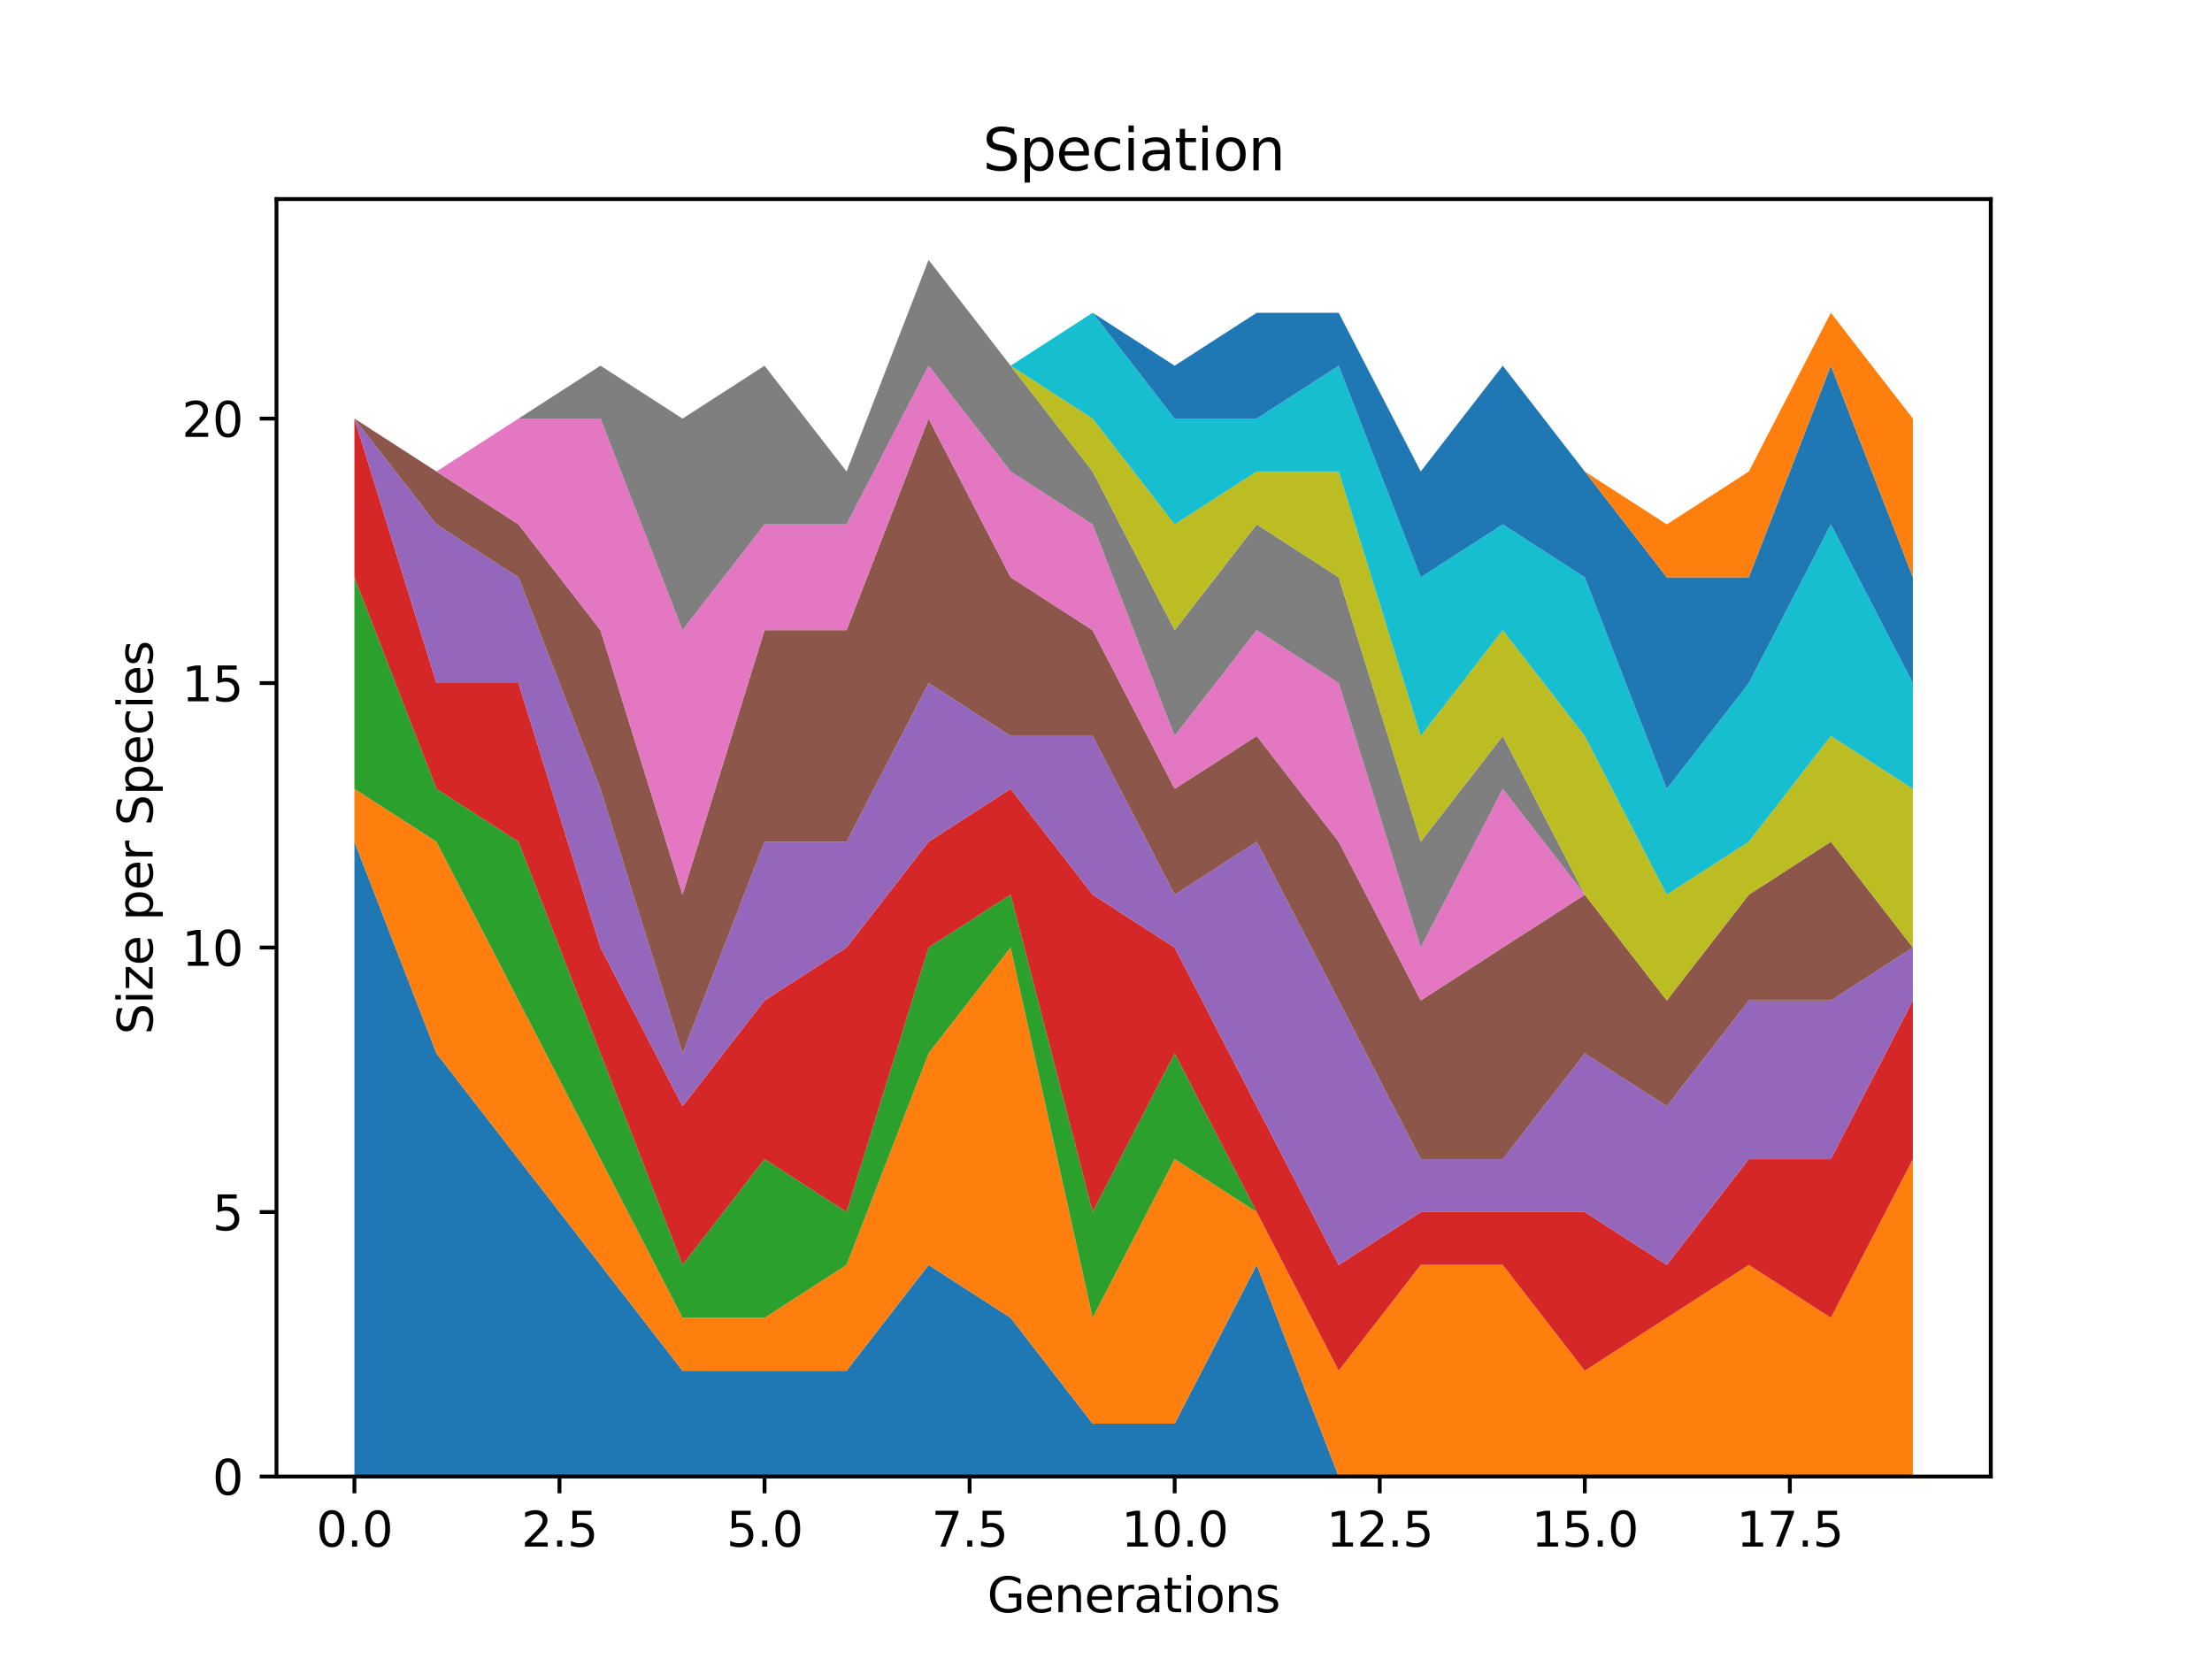 <?xml version="1.0" encoding="utf-8" standalone="no"?>
<!DOCTYPE svg PUBLIC "-//W3C//DTD SVG 1.1//EN"
  "http://www.w3.org/Graphics/SVG/1.1/DTD/svg11.dtd">
<svg xmlns:xlink="http://www.w3.org/1999/xlink" width="460.8pt" height="345.6pt" viewBox="0 0 460.8 345.6" xmlns="http://www.w3.org/2000/svg" version="1.1">
 <defs>
  <style type="text/css">*{stroke-linejoin: round; stroke-linecap: butt}</style>
 </defs>
 <g id="figure_1">
  <g id="patch_1">
   <path d="M 0 345.6 
L 460.8 345.6 
L 460.8 0 
L 0 0 
z
" style="fill: #ffffff"/>
  </g>
  <g id="axes_1">
   <g id="patch_2">
    <path d="M 57.6 307.584 
L 414.72 307.584 
L 414.72 41.472 
L 57.6 41.472 
z
" style="fill: #ffffff"/>
   </g>
   <g id="PolyCollection_1">
    <path d="M 73.833 175.354 
L 73.833 307.584 
L 90.92 307.584 
L 108.007 307.584 
L 125.094 307.584 
L 142.181 307.584 
L 159.268 307.584 
L 176.355 307.584 
L 193.442 307.584 
L 210.529 307.584 
L 227.616 307.584 
L 244.704 307.584 
L 261.791 307.584 
L 278.878 307.584 
L 295.965 307.584 
L 313.052 307.584 
L 330.139 307.584 
L 347.226 307.584 
L 364.313 307.584 
L 381.4 307.584 
L 398.487 307.584 
L 398.487 307.584 
L 398.487 307.584 
L 381.4 307.584 
L 364.313 307.584 
L 347.226 307.584 
L 330.139 307.584 
L 313.052 307.584 
L 295.965 307.584 
L 278.878 307.584 
L 261.791 263.507 
L 244.704 296.565 
L 227.616 296.565 
L 210.529 274.527 
L 193.442 263.507 
L 176.355 285.546 
L 159.268 285.546 
L 142.181 285.546 
L 125.094 263.507 
L 108.007 241.469 
L 90.92 219.431 
L 73.833 175.354 
z
" clip-path="url(#p9fae4bd3db)" style="fill: #1f77b4"/>
   </g>
   <g id="PolyCollection_2">
    <path d="M 73.833 164.335 
L 73.833 175.354 
L 90.92 219.431 
L 108.007 241.469 
L 125.094 263.507 
L 142.181 285.546 
L 159.268 285.546 
L 176.355 285.546 
L 193.442 263.507 
L 210.529 274.527 
L 227.616 296.565 
L 244.704 296.565 
L 261.791 263.507 
L 278.878 307.584 
L 295.965 307.584 
L 313.052 307.584 
L 330.139 307.584 
L 347.226 307.584 
L 364.313 307.584 
L 381.4 307.584 
L 398.487 307.584 
L 398.487 241.469 
L 398.487 241.469 
L 381.4 274.527 
L 364.313 263.507 
L 347.226 274.527 
L 330.139 285.546 
L 313.052 263.507 
L 295.965 263.507 
L 278.878 285.546 
L 261.791 252.488 
L 244.704 241.469 
L 227.616 274.527 
L 210.529 197.393 
L 193.442 219.431 
L 176.355 263.507 
L 159.268 274.527 
L 142.181 274.527 
L 125.094 241.469 
L 108.007 208.412 
L 90.92 175.354 
L 73.833 164.335 
z
" clip-path="url(#p9fae4bd3db)" style="fill: #ff7f0e"/>
   </g>
   <g id="PolyCollection_3">
    <path d="M 73.833 120.259 
L 73.833 164.335 
L 90.92 175.354 
L 108.007 208.412 
L 125.094 241.469 
L 142.181 274.527 
L 159.268 274.527 
L 176.355 263.507 
L 193.442 219.431 
L 210.529 197.393 
L 227.616 274.527 
L 244.704 241.469 
L 261.791 252.488 
L 278.878 285.546 
L 295.965 263.507 
L 313.052 263.507 
L 330.139 285.546 
L 347.226 274.527 
L 364.313 263.507 
L 381.4 274.527 
L 398.487 241.469 
L 398.487 241.469 
L 398.487 241.469 
L 381.4 274.527 
L 364.313 263.507 
L 347.226 274.527 
L 330.139 285.546 
L 313.052 263.507 
L 295.965 263.507 
L 278.878 285.546 
L 261.791 252.488 
L 244.704 219.431 
L 227.616 252.488 
L 210.529 186.374 
L 193.442 197.393 
L 176.355 252.488 
L 159.268 241.469 
L 142.181 263.507 
L 125.094 219.431 
L 108.007 175.354 
L 90.92 164.335 
L 73.833 120.259 
z
" clip-path="url(#p9fae4bd3db)" style="fill: #2ca02c"/>
   </g>
   <g id="PolyCollection_4">
    <path d="M 73.833 87.201 
L 73.833 120.259 
L 90.92 164.335 
L 108.007 175.354 
L 125.094 219.431 
L 142.181 263.507 
L 159.268 241.469 
L 176.355 252.488 
L 193.442 197.393 
L 210.529 186.374 
L 227.616 252.488 
L 244.704 219.431 
L 261.791 252.488 
L 278.878 285.546 
L 295.965 263.507 
L 313.052 263.507 
L 330.139 285.546 
L 347.226 274.527 
L 364.313 263.507 
L 381.4 274.527 
L 398.487 241.469 
L 398.487 208.412 
L 398.487 208.412 
L 381.4 241.469 
L 364.313 241.469 
L 347.226 263.507 
L 330.139 252.488 
L 313.052 252.488 
L 295.965 252.488 
L 278.878 263.507 
L 261.791 230.45 
L 244.704 197.393 
L 227.616 186.374 
L 210.529 164.335 
L 193.442 175.354 
L 176.355 197.393 
L 159.268 208.412 
L 142.181 230.45 
L 125.094 197.393 
L 108.007 142.297 
L 90.92 142.297 
L 73.833 87.201 
z
" clip-path="url(#p9fae4bd3db)" style="fill: #d62728"/>
   </g>
   <g id="PolyCollection_5">
    <path d="M 73.833 87.201 
L 73.833 87.201 
L 90.92 142.297 
L 108.007 142.297 
L 125.094 197.393 
L 142.181 230.45 
L 159.268 208.412 
L 176.355 197.393 
L 193.442 175.354 
L 210.529 164.335 
L 227.616 186.374 
L 244.704 197.393 
L 261.791 230.45 
L 278.878 263.507 
L 295.965 252.488 
L 313.052 252.488 
L 330.139 252.488 
L 347.226 263.507 
L 364.313 241.469 
L 381.4 241.469 
L 398.487 208.412 
L 398.487 197.393 
L 398.487 197.393 
L 381.4 208.412 
L 364.313 208.412 
L 347.226 230.45 
L 330.139 219.431 
L 313.052 241.469 
L 295.965 241.469 
L 278.878 208.412 
L 261.791 175.354 
L 244.704 186.374 
L 227.616 153.316 
L 210.529 153.316 
L 193.442 142.297 
L 176.355 175.354 
L 159.268 175.354 
L 142.181 219.431 
L 125.094 164.335 
L 108.007 120.259 
L 90.92 109.24 
L 73.833 87.201 
z
" clip-path="url(#p9fae4bd3db)" style="fill: #9467bd"/>
   </g>
   <g id="PolyCollection_6">
    <path d="M 73.833 87.201 
L 73.833 87.201 
L 90.92 109.24 
L 108.007 120.259 
L 125.094 164.335 
L 142.181 219.431 
L 159.268 175.354 
L 176.355 175.354 
L 193.442 142.297 
L 210.529 153.316 
L 227.616 153.316 
L 244.704 186.374 
L 261.791 175.354 
L 278.878 208.412 
L 295.965 241.469 
L 313.052 241.469 
L 330.139 219.431 
L 347.226 230.45 
L 364.313 208.412 
L 381.4 208.412 
L 398.487 197.393 
L 398.487 197.393 
L 398.487 197.393 
L 381.4 175.354 
L 364.313 186.374 
L 347.226 208.412 
L 330.139 186.374 
L 313.052 197.393 
L 295.965 208.412 
L 278.878 175.354 
L 261.791 153.316 
L 244.704 164.335 
L 227.616 131.278 
L 210.529 120.259 
L 193.442 87.201 
L 176.355 131.278 
L 159.268 131.278 
L 142.181 186.374 
L 125.094 131.278 
L 108.007 109.24 
L 90.92 98.221 
L 73.833 87.201 
z
" clip-path="url(#p9fae4bd3db)" style="fill: #8c564b"/>
   </g>
   <g id="PolyCollection_7">
    <path d="M 73.833 87.201 
L 73.833 87.201 
L 90.92 98.221 
L 108.007 109.24 
L 125.094 131.278 
L 142.181 186.374 
L 159.268 131.278 
L 176.355 131.278 
L 193.442 87.201 
L 210.529 120.259 
L 227.616 131.278 
L 244.704 164.335 
L 261.791 153.316 
L 278.878 175.354 
L 295.965 208.412 
L 313.052 197.393 
L 330.139 186.374 
L 347.226 208.412 
L 364.313 186.374 
L 381.4 175.354 
L 398.487 197.393 
L 398.487 197.393 
L 398.487 197.393 
L 381.4 175.354 
L 364.313 186.374 
L 347.226 208.412 
L 330.139 186.374 
L 313.052 164.335 
L 295.965 197.393 
L 278.878 142.297 
L 261.791 131.278 
L 244.704 153.316 
L 227.616 109.24 
L 210.529 98.221 
L 193.442 76.182 
L 176.355 109.24 
L 159.268 109.24 
L 142.181 131.278 
L 125.094 87.201 
L 108.007 87.201 
L 90.92 98.221 
L 73.833 87.201 
z
" clip-path="url(#p9fae4bd3db)" style="fill: #e377c2"/>
   </g>
   <g id="PolyCollection_8">
    <path d="M 73.833 87.201 
L 73.833 87.201 
L 90.92 98.221 
L 108.007 87.201 
L 125.094 87.201 
L 142.181 131.278 
L 159.268 109.24 
L 176.355 109.24 
L 193.442 76.182 
L 210.529 98.221 
L 227.616 109.24 
L 244.704 153.316 
L 261.791 131.278 
L 278.878 142.297 
L 295.965 197.393 
L 313.052 164.335 
L 330.139 186.374 
L 347.226 208.412 
L 364.313 186.374 
L 381.4 175.354 
L 398.487 197.393 
L 398.487 197.393 
L 398.487 197.393 
L 381.4 175.354 
L 364.313 186.374 
L 347.226 208.412 
L 330.139 186.374 
L 313.052 153.316 
L 295.965 175.354 
L 278.878 120.259 
L 261.791 109.24 
L 244.704 131.278 
L 227.616 98.221 
L 210.529 76.182 
L 193.442 54.144 
L 176.355 98.221 
L 159.268 76.182 
L 142.181 87.201 
L 125.094 76.182 
L 108.007 87.201 
L 90.92 98.221 
L 73.833 87.201 
z
" clip-path="url(#p9fae4bd3db)" style="fill: #7f7f7f"/>
   </g>
   <g id="PolyCollection_9">
    <path d="M 73.833 87.201 
L 73.833 87.201 
L 90.92 98.221 
L 108.007 87.201 
L 125.094 76.182 
L 142.181 87.201 
L 159.268 76.182 
L 176.355 98.221 
L 193.442 54.144 
L 210.529 76.182 
L 227.616 98.221 
L 244.704 131.278 
L 261.791 109.24 
L 278.878 120.259 
L 295.965 175.354 
L 313.052 153.316 
L 330.139 186.374 
L 347.226 208.412 
L 364.313 186.374 
L 381.4 175.354 
L 398.487 197.393 
L 398.487 164.335 
L 398.487 164.335 
L 381.4 153.316 
L 364.313 175.354 
L 347.226 186.374 
L 330.139 153.316 
L 313.052 131.278 
L 295.965 153.316 
L 278.878 98.221 
L 261.791 98.221 
L 244.704 109.24 
L 227.616 87.201 
L 210.529 76.182 
L 193.442 54.144 
L 176.355 98.221 
L 159.268 76.182 
L 142.181 87.201 
L 125.094 76.182 
L 108.007 87.201 
L 90.92 98.221 
L 73.833 87.201 
z
" clip-path="url(#p9fae4bd3db)" style="fill: #bcbd22"/>
   </g>
   <g id="PolyCollection_10">
    <path d="M 73.833 87.201 
L 73.833 87.201 
L 90.92 98.221 
L 108.007 87.201 
L 125.094 76.182 
L 142.181 87.201 
L 159.268 76.182 
L 176.355 98.221 
L 193.442 54.144 
L 210.529 76.182 
L 227.616 87.201 
L 244.704 109.24 
L 261.791 98.221 
L 278.878 98.221 
L 295.965 153.316 
L 313.052 131.278 
L 330.139 153.316 
L 347.226 186.374 
L 364.313 175.354 
L 381.4 153.316 
L 398.487 164.335 
L 398.487 142.297 
L 398.487 142.297 
L 381.4 109.24 
L 364.313 142.297 
L 347.226 164.335 
L 330.139 120.259 
L 313.052 109.24 
L 295.965 120.259 
L 278.878 76.182 
L 261.791 87.201 
L 244.704 87.201 
L 227.616 65.163 
L 210.529 76.182 
L 193.442 54.144 
L 176.355 98.221 
L 159.268 76.182 
L 142.181 87.201 
L 125.094 76.182 
L 108.007 87.201 
L 90.92 98.221 
L 73.833 87.201 
z
" clip-path="url(#p9fae4bd3db)" style="fill: #17becf"/>
   </g>
   <g id="PolyCollection_11">
    <path d="M 73.833 87.201 
L 73.833 87.201 
L 90.92 98.221 
L 108.007 87.201 
L 125.094 76.182 
L 142.181 87.201 
L 159.268 76.182 
L 176.355 98.221 
L 193.442 54.144 
L 210.529 76.182 
L 227.616 65.163 
L 244.704 87.201 
L 261.791 87.201 
L 278.878 76.182 
L 295.965 120.259 
L 313.052 109.24 
L 330.139 120.259 
L 347.226 164.335 
L 364.313 142.297 
L 381.4 109.24 
L 398.487 142.297 
L 398.487 120.259 
L 398.487 120.259 
L 381.4 76.182 
L 364.313 120.259 
L 347.226 120.259 
L 330.139 98.221 
L 313.052 76.182 
L 295.965 98.221 
L 278.878 65.163 
L 261.791 65.163 
L 244.704 76.182 
L 227.616 65.163 
L 210.529 76.182 
L 193.442 54.144 
L 176.355 98.221 
L 159.268 76.182 
L 142.181 87.201 
L 125.094 76.182 
L 108.007 87.201 
L 90.92 98.221 
L 73.833 87.201 
z
" clip-path="url(#p9fae4bd3db)" style="fill: #1f77b4"/>
   </g>
   <g id="PolyCollection_12">
    <path d="M 73.833 87.201 
L 73.833 87.201 
L 90.92 98.221 
L 108.007 87.201 
L 125.094 76.182 
L 142.181 87.201 
L 159.268 76.182 
L 176.355 98.221 
L 193.442 54.144 
L 210.529 76.182 
L 227.616 65.163 
L 244.704 76.182 
L 261.791 65.163 
L 278.878 65.163 
L 295.965 98.221 
L 313.052 76.182 
L 330.139 98.221 
L 347.226 120.259 
L 364.313 120.259 
L 381.4 76.182 
L 398.487 120.259 
L 398.487 87.201 
L 398.487 87.201 
L 381.4 65.163 
L 364.313 98.221 
L 347.226 109.24 
L 330.139 98.221 
L 313.052 76.182 
L 295.965 98.221 
L 278.878 65.163 
L 261.791 65.163 
L 244.704 76.182 
L 227.616 65.163 
L 210.529 76.182 
L 193.442 54.144 
L 176.355 98.221 
L 159.268 76.182 
L 142.181 87.201 
L 125.094 76.182 
L 108.007 87.201 
L 90.92 98.221 
L 73.833 87.201 
z
" clip-path="url(#p9fae4bd3db)" style="fill: #ff7f0e"/>
   </g>
   <g id="matplotlib.axis_1">
    <g id="xtick_1">
     <g id="line2d_1">
      <defs>
       <path id="mc1c90f627f" d="M 0 0 
L 0 3.5 
" style="stroke: #000000; stroke-width: 0.8"/>
      </defs>
      <g>
       <use xlink:href="#mc1c90f627f" x="73.833" y="307.584" style="stroke: #000000; stroke-width: 0.8"/>
      </g>
     </g>
     <g id="text_1">
      <!-- 0.0 -->
      <g transform="translate(65.881 322.182) scale(0.1 -0.1)">
       <defs>
        <path id="DejaVuSans-30" d="M 2034 4250 
Q 1547 4250 1301 3770 
Q 1056 3291 1056 2328 
Q 1056 1369 1301 889 
Q 1547 409 2034 409 
Q 2525 409 2770 889 
Q 3016 1369 3016 2328 
Q 3016 3291 2770 3770 
Q 2525 4250 2034 4250 
z
M 2034 4750 
Q 2819 4750 3233 4129 
Q 3647 3509 3647 2328 
Q 3647 1150 3233 529 
Q 2819 -91 2034 -91 
Q 1250 -91 836 529 
Q 422 1150 422 2328 
Q 422 3509 836 4129 
Q 1250 4750 2034 4750 
z
" transform="scale(0.016)"/>
        <path id="DejaVuSans-2e" d="M 684 794 
L 1344 794 
L 1344 0 
L 684 0 
L 684 794 
z
" transform="scale(0.016)"/>
       </defs>
       <use xlink:href="#DejaVuSans-30"/>
       <use xlink:href="#DejaVuSans-2e" x="63.623"/>
       <use xlink:href="#DejaVuSans-30" x="95.41"/>
      </g>
     </g>
    </g>
    <g id="xtick_2">
     <g id="line2d_2">
      <g>
       <use xlink:href="#mc1c90f627f" x="116.55" y="307.584" style="stroke: #000000; stroke-width: 0.8"/>
      </g>
     </g>
     <g id="text_2">
      <!-- 2.5 -->
      <g transform="translate(108.599 322.182) scale(0.1 -0.1)">
       <defs>
        <path id="DejaVuSans-32" d="M 1228 531 
L 3431 531 
L 3431 0 
L 469 0 
L 469 531 
Q 828 903 1448 1529 
Q 2069 2156 2228 2338 
Q 2531 2678 2651 2914 
Q 2772 3150 2772 3378 
Q 2772 3750 2511 3984 
Q 2250 4219 1831 4219 
Q 1534 4219 1204 4116 
Q 875 4013 500 3803 
L 500 4441 
Q 881 4594 1212 4672 
Q 1544 4750 1819 4750 
Q 2544 4750 2975 4387 
Q 3406 4025 3406 3419 
Q 3406 3131 3298 2873 
Q 3191 2616 2906 2266 
Q 2828 2175 2409 1742 
Q 1991 1309 1228 531 
z
" transform="scale(0.016)"/>
        <path id="DejaVuSans-35" d="M 691 4666 
L 3169 4666 
L 3169 4134 
L 1269 4134 
L 1269 2991 
Q 1406 3038 1543 3061 
Q 1681 3084 1819 3084 
Q 2600 3084 3056 2656 
Q 3513 2228 3513 1497 
Q 3513 744 3044 326 
Q 2575 -91 1722 -91 
Q 1428 -91 1123 -41 
Q 819 9 494 109 
L 494 744 
Q 775 591 1075 516 
Q 1375 441 1709 441 
Q 2250 441 2565 725 
Q 2881 1009 2881 1497 
Q 2881 1984 2565 2268 
Q 2250 2553 1709 2553 
Q 1456 2553 1204 2497 
Q 953 2441 691 2322 
L 691 4666 
z
" transform="scale(0.016)"/>
       </defs>
       <use xlink:href="#DejaVuSans-32"/>
       <use xlink:href="#DejaVuSans-2e" x="63.623"/>
       <use xlink:href="#DejaVuSans-35" x="95.41"/>
      </g>
     </g>
    </g>
    <g id="xtick_3">
     <g id="line2d_3">
      <g>
       <use xlink:href="#mc1c90f627f" x="159.268" y="307.584" style="stroke: #000000; stroke-width: 0.8"/>
      </g>
     </g>
     <g id="text_3">
      <!-- 5.0 -->
      <g transform="translate(151.317 322.182) scale(0.1 -0.1)">
       <use xlink:href="#DejaVuSans-35"/>
       <use xlink:href="#DejaVuSans-2e" x="63.623"/>
       <use xlink:href="#DejaVuSans-30" x="95.41"/>
      </g>
     </g>
    </g>
    <g id="xtick_4">
     <g id="line2d_4">
      <g>
       <use xlink:href="#mc1c90f627f" x="201.986" y="307.584" style="stroke: #000000; stroke-width: 0.8"/>
      </g>
     </g>
     <g id="text_4">
      <!-- 7.5 -->
      <g transform="translate(194.034 322.182) scale(0.1 -0.1)">
       <defs>
        <path id="DejaVuSans-37" d="M 525 4666 
L 3525 4666 
L 3525 4397 
L 1831 0 
L 1172 0 
L 2766 4134 
L 525 4134 
L 525 4666 
z
" transform="scale(0.016)"/>
       </defs>
       <use xlink:href="#DejaVuSans-37"/>
       <use xlink:href="#DejaVuSans-2e" x="63.623"/>
       <use xlink:href="#DejaVuSans-35" x="95.41"/>
      </g>
     </g>
    </g>
    <g id="xtick_5">
     <g id="line2d_5">
      <g>
       <use xlink:href="#mc1c90f627f" x="244.704" y="307.584" style="stroke: #000000; stroke-width: 0.8"/>
      </g>
     </g>
     <g id="text_5">
      <!-- 10.0 -->
      <g transform="translate(233.571 322.182) scale(0.1 -0.1)">
       <defs>
        <path id="DejaVuSans-31" d="M 794 531 
L 1825 531 
L 1825 4091 
L 703 3866 
L 703 4441 
L 1819 4666 
L 2450 4666 
L 2450 531 
L 3481 531 
L 3481 0 
L 794 0 
L 794 531 
z
" transform="scale(0.016)"/>
       </defs>
       <use xlink:href="#DejaVuSans-31"/>
       <use xlink:href="#DejaVuSans-30" x="63.623"/>
       <use xlink:href="#DejaVuSans-2e" x="127.246"/>
       <use xlink:href="#DejaVuSans-30" x="159.033"/>
      </g>
     </g>
    </g>
    <g id="xtick_6">
     <g id="line2d_6">
      <g>
       <use xlink:href="#mc1c90f627f" x="287.421" y="307.584" style="stroke: #000000; stroke-width: 0.8"/>
      </g>
     </g>
     <g id="text_6">
      <!-- 12.5 -->
      <g transform="translate(276.288 322.182) scale(0.1 -0.1)">
       <use xlink:href="#DejaVuSans-31"/>
       <use xlink:href="#DejaVuSans-32" x="63.623"/>
       <use xlink:href="#DejaVuSans-2e" x="127.246"/>
       <use xlink:href="#DejaVuSans-35" x="159.033"/>
      </g>
     </g>
    </g>
    <g id="xtick_7">
     <g id="line2d_7">
      <g>
       <use xlink:href="#mc1c90f627f" x="330.139" y="307.584" style="stroke: #000000; stroke-width: 0.8"/>
      </g>
     </g>
     <g id="text_7">
      <!-- 15.0 -->
      <g transform="translate(319.006 322.182) scale(0.1 -0.1)">
       <use xlink:href="#DejaVuSans-31"/>
       <use xlink:href="#DejaVuSans-35" x="63.623"/>
       <use xlink:href="#DejaVuSans-2e" x="127.246"/>
       <use xlink:href="#DejaVuSans-30" x="159.033"/>
      </g>
     </g>
    </g>
    <g id="xtick_8">
     <g id="line2d_8">
      <g>
       <use xlink:href="#mc1c90f627f" x="372.857" y="307.584" style="stroke: #000000; stroke-width: 0.8"/>
      </g>
     </g>
     <g id="text_8">
      <!-- 17.5 -->
      <g transform="translate(361.724 322.182) scale(0.1 -0.1)">
       <use xlink:href="#DejaVuSans-31"/>
       <use xlink:href="#DejaVuSans-37" x="63.623"/>
       <use xlink:href="#DejaVuSans-2e" x="127.246"/>
       <use xlink:href="#DejaVuSans-35" x="159.033"/>
      </g>
     </g>
    </g>
    <g id="text_9">
     <!-- Generations -->
     <g transform="translate(205.662 335.861) scale(0.1 -0.1)">
      <defs>
       <path id="DejaVuSans-47" d="M 3809 666 
L 3809 1919 
L 2778 1919 
L 2778 2438 
L 4434 2438 
L 4434 434 
Q 4069 175 3628 42 
Q 3188 -91 2688 -91 
Q 1594 -91 976 548 
Q 359 1188 359 2328 
Q 359 3472 976 4111 
Q 1594 4750 2688 4750 
Q 3144 4750 3555 4637 
Q 3966 4525 4313 4306 
L 4313 3634 
Q 3963 3931 3569 4081 
Q 3175 4231 2741 4231 
Q 1884 4231 1454 3753 
Q 1025 3275 1025 2328 
Q 1025 1384 1454 906 
Q 1884 428 2741 428 
Q 3075 428 3337 486 
Q 3600 544 3809 666 
z
" transform="scale(0.016)"/>
       <path id="DejaVuSans-65" d="M 3597 1894 
L 3597 1613 
L 953 1613 
Q 991 1019 1311 708 
Q 1631 397 2203 397 
Q 2534 397 2845 478 
Q 3156 559 3463 722 
L 3463 178 
Q 3153 47 2828 -22 
Q 2503 -91 2169 -91 
Q 1331 -91 842 396 
Q 353 884 353 1716 
Q 353 2575 817 3079 
Q 1281 3584 2069 3584 
Q 2775 3584 3186 3129 
Q 3597 2675 3597 1894 
z
M 3022 2063 
Q 3016 2534 2758 2815 
Q 2500 3097 2075 3097 
Q 1594 3097 1305 2825 
Q 1016 2553 972 2059 
L 3022 2063 
z
" transform="scale(0.016)"/>
       <path id="DejaVuSans-6e" d="M 3513 2113 
L 3513 0 
L 2938 0 
L 2938 2094 
Q 2938 2591 2744 2837 
Q 2550 3084 2163 3084 
Q 1697 3084 1428 2787 
Q 1159 2491 1159 1978 
L 1159 0 
L 581 0 
L 581 3500 
L 1159 3500 
L 1159 2956 
Q 1366 3272 1645 3428 
Q 1925 3584 2291 3584 
Q 2894 3584 3203 3211 
Q 3513 2838 3513 2113 
z
" transform="scale(0.016)"/>
       <path id="DejaVuSans-72" d="M 2631 2963 
Q 2534 3019 2420 3045 
Q 2306 3072 2169 3072 
Q 1681 3072 1420 2755 
Q 1159 2438 1159 1844 
L 1159 0 
L 581 0 
L 581 3500 
L 1159 3500 
L 1159 2956 
Q 1341 3275 1631 3429 
Q 1922 3584 2338 3584 
Q 2397 3584 2469 3576 
Q 2541 3569 2628 3553 
L 2631 2963 
z
" transform="scale(0.016)"/>
       <path id="DejaVuSans-61" d="M 2194 1759 
Q 1497 1759 1228 1600 
Q 959 1441 959 1056 
Q 959 750 1161 570 
Q 1363 391 1709 391 
Q 2188 391 2477 730 
Q 2766 1069 2766 1631 
L 2766 1759 
L 2194 1759 
z
M 3341 1997 
L 3341 0 
L 2766 0 
L 2766 531 
Q 2569 213 2275 61 
Q 1981 -91 1556 -91 
Q 1019 -91 701 211 
Q 384 513 384 1019 
Q 384 1609 779 1909 
Q 1175 2209 1959 2209 
L 2766 2209 
L 2766 2266 
Q 2766 2663 2505 2880 
Q 2244 3097 1772 3097 
Q 1472 3097 1187 3025 
Q 903 2953 641 2809 
L 641 3341 
Q 956 3463 1253 3523 
Q 1550 3584 1831 3584 
Q 2591 3584 2966 3190 
Q 3341 2797 3341 1997 
z
" transform="scale(0.016)"/>
       <path id="DejaVuSans-74" d="M 1172 4494 
L 1172 3500 
L 2356 3500 
L 2356 3053 
L 1172 3053 
L 1172 1153 
Q 1172 725 1289 603 
Q 1406 481 1766 481 
L 2356 481 
L 2356 0 
L 1766 0 
Q 1100 0 847 248 
Q 594 497 594 1153 
L 594 3053 
L 172 3053 
L 172 3500 
L 594 3500 
L 594 4494 
L 1172 4494 
z
" transform="scale(0.016)"/>
       <path id="DejaVuSans-69" d="M 603 3500 
L 1178 3500 
L 1178 0 
L 603 0 
L 603 3500 
z
M 603 4863 
L 1178 4863 
L 1178 4134 
L 603 4134 
L 603 4863 
z
" transform="scale(0.016)"/>
       <path id="DejaVuSans-6f" d="M 1959 3097 
Q 1497 3097 1228 2736 
Q 959 2375 959 1747 
Q 959 1119 1226 758 
Q 1494 397 1959 397 
Q 2419 397 2687 759 
Q 2956 1122 2956 1747 
Q 2956 2369 2687 2733 
Q 2419 3097 1959 3097 
z
M 1959 3584 
Q 2709 3584 3137 3096 
Q 3566 2609 3566 1747 
Q 3566 888 3137 398 
Q 2709 -91 1959 -91 
Q 1206 -91 779 398 
Q 353 888 353 1747 
Q 353 2609 779 3096 
Q 1206 3584 1959 3584 
z
" transform="scale(0.016)"/>
       <path id="DejaVuSans-73" d="M 2834 3397 
L 2834 2853 
Q 2591 2978 2328 3040 
Q 2066 3103 1784 3103 
Q 1356 3103 1142 2972 
Q 928 2841 928 2578 
Q 928 2378 1081 2264 
Q 1234 2150 1697 2047 
L 1894 2003 
Q 2506 1872 2764 1633 
Q 3022 1394 3022 966 
Q 3022 478 2636 193 
Q 2250 -91 1575 -91 
Q 1294 -91 989 -36 
Q 684 19 347 128 
L 347 722 
Q 666 556 975 473 
Q 1284 391 1588 391 
Q 1994 391 2212 530 
Q 2431 669 2431 922 
Q 2431 1156 2273 1281 
Q 2116 1406 1581 1522 
L 1381 1569 
Q 847 1681 609 1914 
Q 372 2147 372 2553 
Q 372 3047 722 3315 
Q 1072 3584 1716 3584 
Q 2034 3584 2315 3537 
Q 2597 3491 2834 3397 
z
" transform="scale(0.016)"/>
      </defs>
      <use xlink:href="#DejaVuSans-47"/>
      <use xlink:href="#DejaVuSans-65" x="77.49"/>
      <use xlink:href="#DejaVuSans-6e" x="139.014"/>
      <use xlink:href="#DejaVuSans-65" x="202.393"/>
      <use xlink:href="#DejaVuSans-72" x="263.916"/>
      <use xlink:href="#DejaVuSans-61" x="305.029"/>
      <use xlink:href="#DejaVuSans-74" x="366.309"/>
      <use xlink:href="#DejaVuSans-69" x="405.518"/>
      <use xlink:href="#DejaVuSans-6f" x="433.301"/>
      <use xlink:href="#DejaVuSans-6e" x="494.482"/>
      <use xlink:href="#DejaVuSans-73" x="557.861"/>
     </g>
    </g>
   </g>
   <g id="matplotlib.axis_2">
    <g id="ytick_1">
     <g id="line2d_9">
      <defs>
       <path id="mb7fc8d4300" d="M 0 0 
L -3.5 0 
" style="stroke: #000000; stroke-width: 0.8"/>
      </defs>
      <g>
       <use xlink:href="#mb7fc8d4300" x="57.6" y="307.584" style="stroke: #000000; stroke-width: 0.8"/>
      </g>
     </g>
     <g id="text_10">
      <!-- 0 -->
      <g transform="translate(44.237 311.383) scale(0.1 -0.1)">
       <use xlink:href="#DejaVuSans-30"/>
      </g>
     </g>
    </g>
    <g id="ytick_2">
     <g id="line2d_10">
      <g>
       <use xlink:href="#mb7fc8d4300" x="57.6" y="252.488" style="stroke: #000000; stroke-width: 0.8"/>
      </g>
     </g>
     <g id="text_11">
      <!-- 5 -->
      <g transform="translate(44.237 256.288) scale(0.1 -0.1)">
       <use xlink:href="#DejaVuSans-35"/>
      </g>
     </g>
    </g>
    <g id="ytick_3">
     <g id="line2d_11">
      <g>
       <use xlink:href="#mb7fc8d4300" x="57.6" y="197.393" style="stroke: #000000; stroke-width: 0.8"/>
      </g>
     </g>
     <g id="text_12">
      <!-- 10 -->
      <g transform="translate(37.875 201.192) scale(0.1 -0.1)">
       <use xlink:href="#DejaVuSans-31"/>
       <use xlink:href="#DejaVuSans-30" x="63.623"/>
      </g>
     </g>
    </g>
    <g id="ytick_4">
     <g id="line2d_12">
      <g>
       <use xlink:href="#mb7fc8d4300" x="57.6" y="142.297" style="stroke: #000000; stroke-width: 0.8"/>
      </g>
     </g>
     <g id="text_13">
      <!-- 15 -->
      <g transform="translate(37.875 146.096) scale(0.1 -0.1)">
       <use xlink:href="#DejaVuSans-31"/>
       <use xlink:href="#DejaVuSans-35" x="63.623"/>
      </g>
     </g>
    </g>
    <g id="ytick_5">
     <g id="line2d_13">
      <g>
       <use xlink:href="#mb7fc8d4300" x="57.6" y="87.201" style="stroke: #000000; stroke-width: 0.8"/>
      </g>
     </g>
     <g id="text_14">
      <!-- 20 -->
      <g transform="translate(37.875 91.001) scale(0.1 -0.1)">
       <use xlink:href="#DejaVuSans-32"/>
       <use xlink:href="#DejaVuSans-30" x="63.623"/>
      </g>
     </g>
    </g>
    <g id="text_15">
     <!-- Size per Species -->
     <g transform="translate(31.795 215.521) rotate(-90) scale(0.1 -0.1)">
      <defs>
       <path id="DejaVuSans-53" d="M 3425 4513 
L 3425 3897 
Q 3066 4069 2747 4153 
Q 2428 4238 2131 4238 
Q 1616 4238 1336 4038 
Q 1056 3838 1056 3469 
Q 1056 3159 1242 3001 
Q 1428 2844 1947 2747 
L 2328 2669 
Q 3034 2534 3370 2195 
Q 3706 1856 3706 1288 
Q 3706 609 3251 259 
Q 2797 -91 1919 -91 
Q 1588 -91 1214 -16 
Q 841 59 441 206 
L 441 856 
Q 825 641 1194 531 
Q 1563 422 1919 422 
Q 2459 422 2753 634 
Q 3047 847 3047 1241 
Q 3047 1584 2836 1778 
Q 2625 1972 2144 2069 
L 1759 2144 
Q 1053 2284 737 2584 
Q 422 2884 422 3419 
Q 422 4038 858 4394 
Q 1294 4750 2059 4750 
Q 2388 4750 2728 4690 
Q 3069 4631 3425 4513 
z
" transform="scale(0.016)"/>
       <path id="DejaVuSans-7a" d="M 353 3500 
L 3084 3500 
L 3084 2975 
L 922 459 
L 3084 459 
L 3084 0 
L 275 0 
L 275 525 
L 2438 3041 
L 353 3041 
L 353 3500 
z
" transform="scale(0.016)"/>
       <path id="DejaVuSans-20" transform="scale(0.016)"/>
       <path id="DejaVuSans-70" d="M 1159 525 
L 1159 -1331 
L 581 -1331 
L 581 3500 
L 1159 3500 
L 1159 2969 
Q 1341 3281 1617 3432 
Q 1894 3584 2278 3584 
Q 2916 3584 3314 3078 
Q 3713 2572 3713 1747 
Q 3713 922 3314 415 
Q 2916 -91 2278 -91 
Q 1894 -91 1617 61 
Q 1341 213 1159 525 
z
M 3116 1747 
Q 3116 2381 2855 2742 
Q 2594 3103 2138 3103 
Q 1681 3103 1420 2742 
Q 1159 2381 1159 1747 
Q 1159 1113 1420 752 
Q 1681 391 2138 391 
Q 2594 391 2855 752 
Q 3116 1113 3116 1747 
z
" transform="scale(0.016)"/>
       <path id="DejaVuSans-63" d="M 3122 3366 
L 3122 2828 
Q 2878 2963 2633 3030 
Q 2388 3097 2138 3097 
Q 1578 3097 1268 2742 
Q 959 2388 959 1747 
Q 959 1106 1268 751 
Q 1578 397 2138 397 
Q 2388 397 2633 464 
Q 2878 531 3122 666 
L 3122 134 
Q 2881 22 2623 -34 
Q 2366 -91 2075 -91 
Q 1284 -91 818 406 
Q 353 903 353 1747 
Q 353 2603 823 3093 
Q 1294 3584 2113 3584 
Q 2378 3584 2631 3529 
Q 2884 3475 3122 3366 
z
" transform="scale(0.016)"/>
      </defs>
      <use xlink:href="#DejaVuSans-53"/>
      <use xlink:href="#DejaVuSans-69" x="63.477"/>
      <use xlink:href="#DejaVuSans-7a" x="91.26"/>
      <use xlink:href="#DejaVuSans-65" x="143.75"/>
      <use xlink:href="#DejaVuSans-20" x="205.273"/>
      <use xlink:href="#DejaVuSans-70" x="237.061"/>
      <use xlink:href="#DejaVuSans-65" x="300.537"/>
      <use xlink:href="#DejaVuSans-72" x="362.061"/>
      <use xlink:href="#DejaVuSans-20" x="403.174"/>
      <use xlink:href="#DejaVuSans-53" x="434.961"/>
      <use xlink:href="#DejaVuSans-70" x="498.438"/>
      <use xlink:href="#DejaVuSans-65" x="561.914"/>
      <use xlink:href="#DejaVuSans-63" x="623.438"/>
      <use xlink:href="#DejaVuSans-69" x="678.418"/>
      <use xlink:href="#DejaVuSans-65" x="706.201"/>
      <use xlink:href="#DejaVuSans-73" x="767.725"/>
     </g>
    </g>
   </g>
   <g id="patch_3">
    <path d="M 57.6 307.584 
L 57.6 41.472 
" style="fill: none; stroke: #000000; stroke-width: 0.8; stroke-linejoin: miter; stroke-linecap: square"/>
   </g>
   <g id="patch_4">
    <path d="M 414.72 307.584 
L 414.72 41.472 
" style="fill: none; stroke: #000000; stroke-width: 0.8; stroke-linejoin: miter; stroke-linecap: square"/>
   </g>
   <g id="patch_5">
    <path d="M 57.6 307.584 
L 414.72 307.584 
" style="fill: none; stroke: #000000; stroke-width: 0.8; stroke-linejoin: miter; stroke-linecap: square"/>
   </g>
   <g id="patch_6">
    <path d="M 57.6 41.472 
L 414.72 41.472 
" style="fill: none; stroke: #000000; stroke-width: 0.8; stroke-linejoin: miter; stroke-linecap: square"/>
   </g>
   <g id="text_16">
    <!-- Speciation -->
    <g transform="translate(204.714 35.472) scale(0.12 -0.12)">
     <use xlink:href="#DejaVuSans-53"/>
     <use xlink:href="#DejaVuSans-70" x="63.477"/>
     <use xlink:href="#DejaVuSans-65" x="126.953"/>
     <use xlink:href="#DejaVuSans-63" x="188.477"/>
     <use xlink:href="#DejaVuSans-69" x="243.457"/>
     <use xlink:href="#DejaVuSans-61" x="271.24"/>
     <use xlink:href="#DejaVuSans-74" x="332.52"/>
     <use xlink:href="#DejaVuSans-69" x="371.729"/>
     <use xlink:href="#DejaVuSans-6f" x="399.512"/>
     <use xlink:href="#DejaVuSans-6e" x="460.693"/>
    </g>
   </g>
  </g>
 </g>
 <defs>
  <clipPath id="p9fae4bd3db">
   <rect x="57.6" y="41.472" width="357.12" height="266.112"/>
  </clipPath>
 </defs>
</svg>
